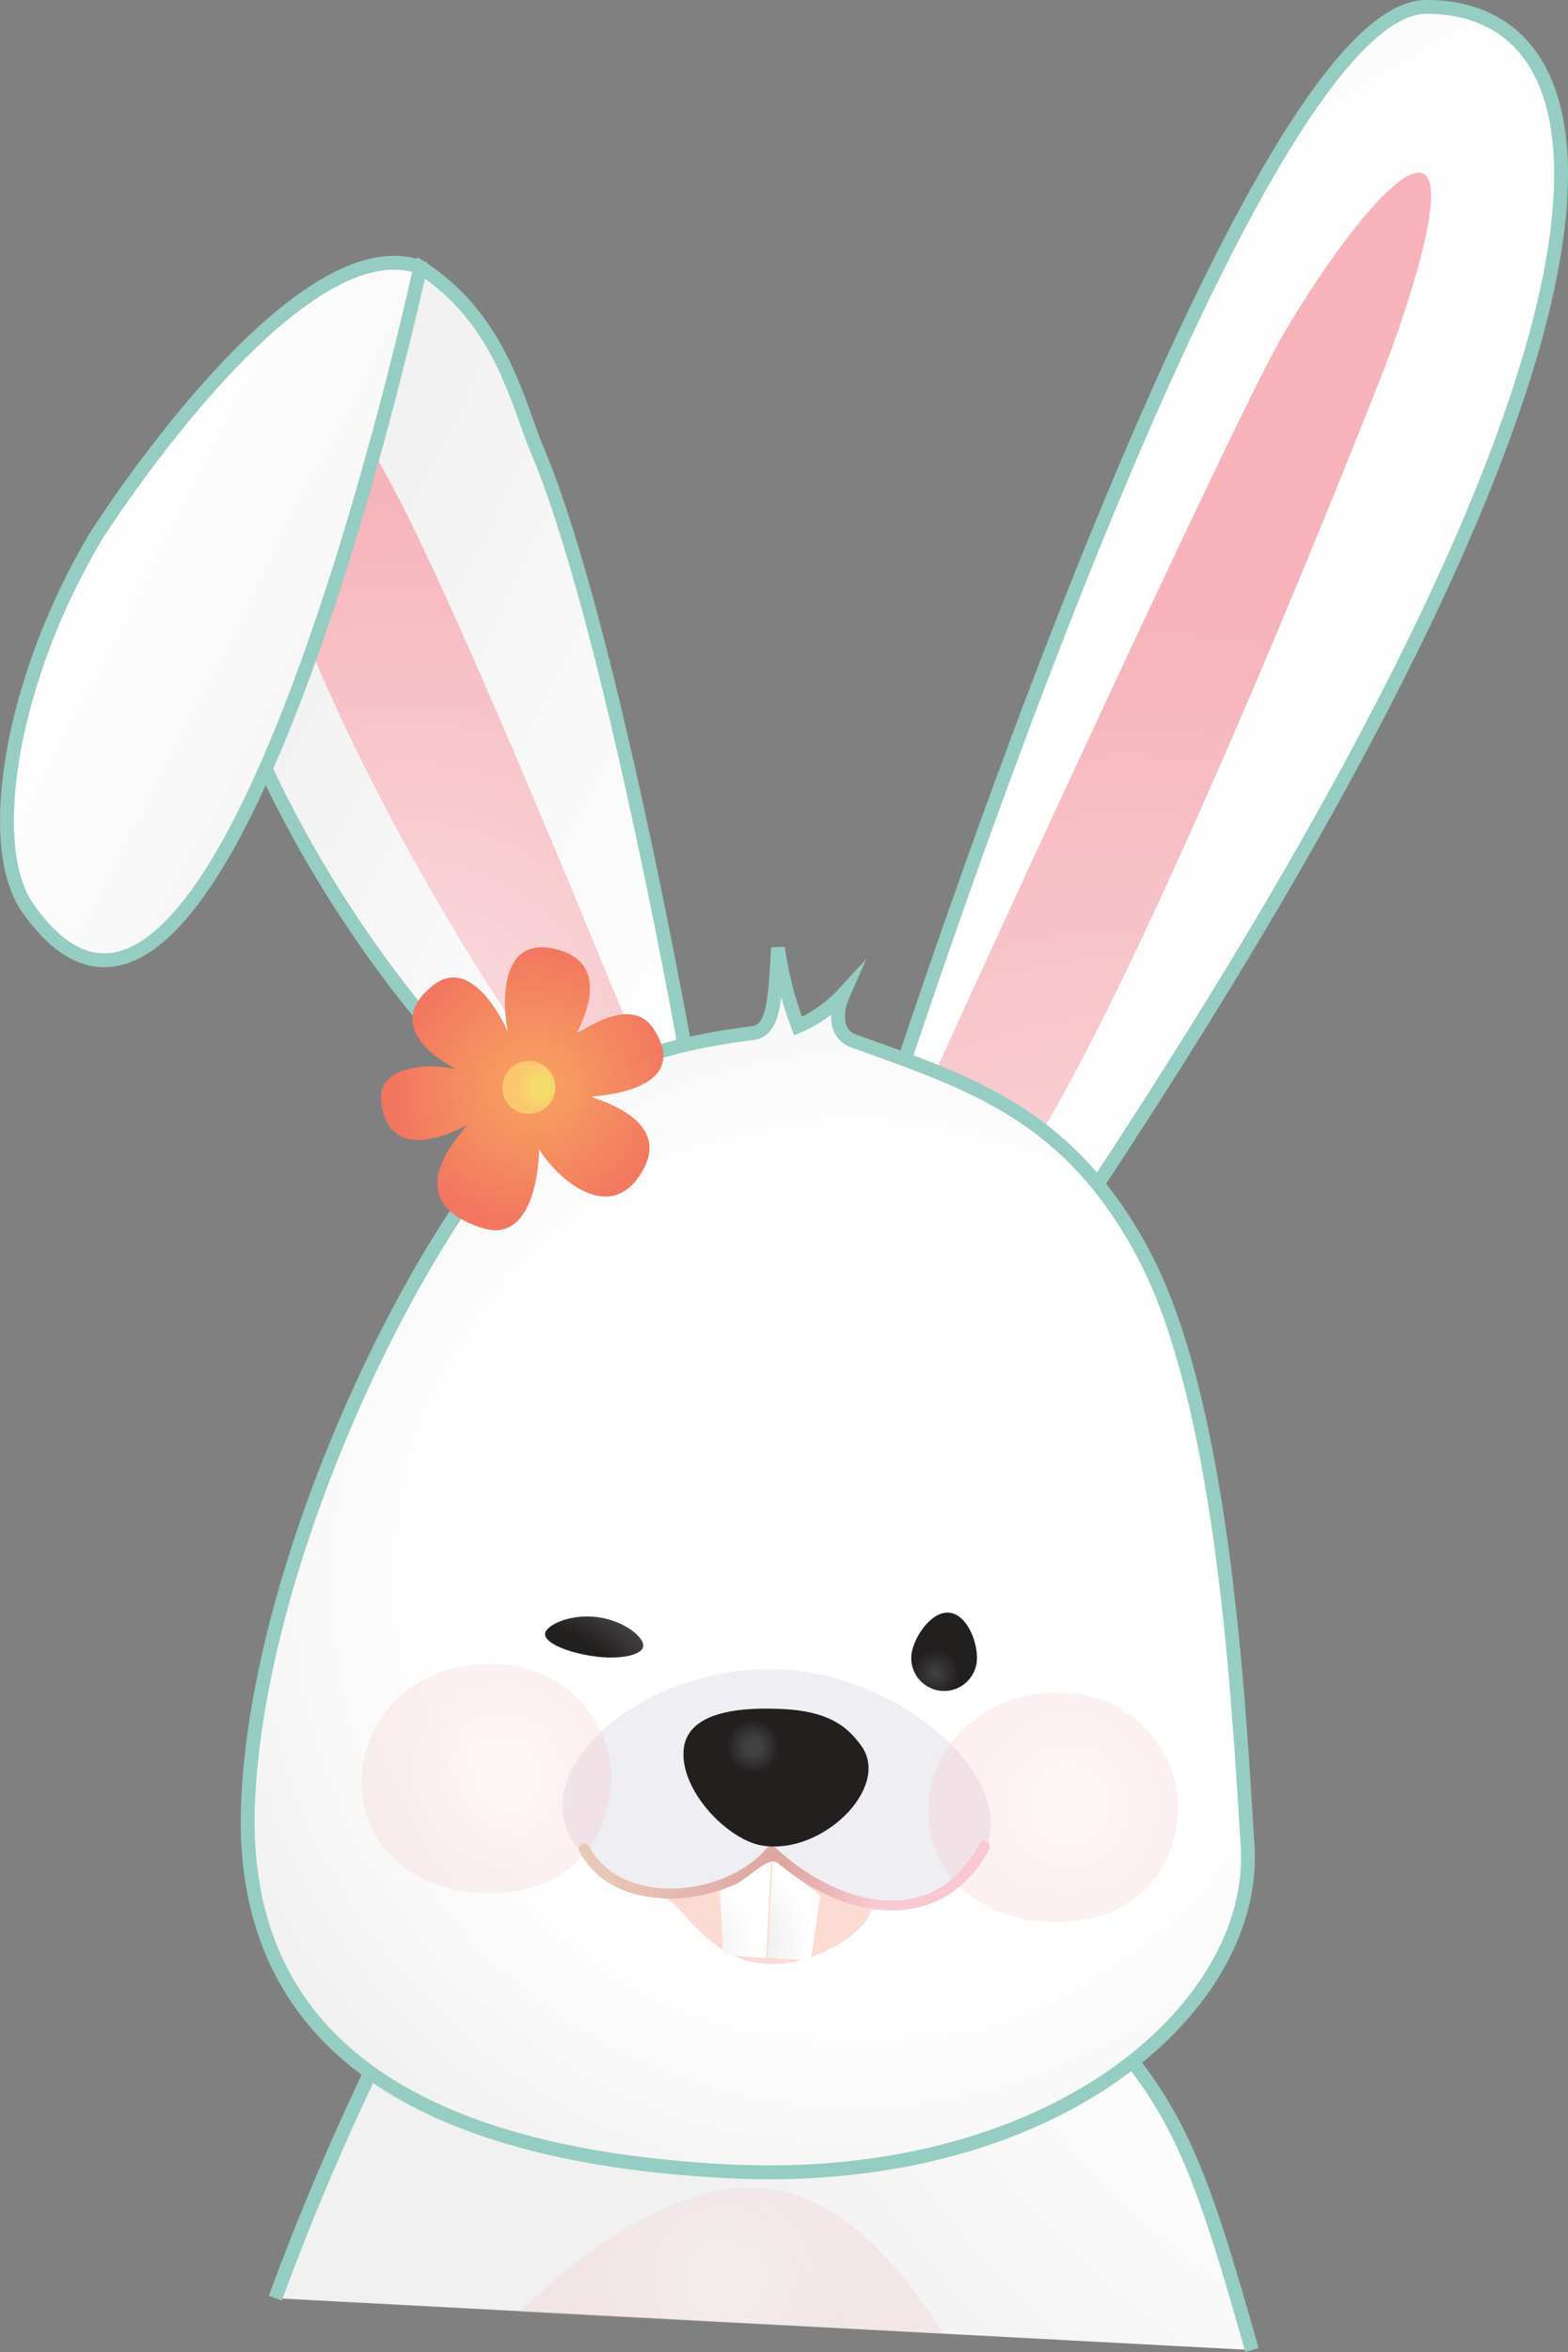 <svg xmlns="http://www.w3.org/2000/svg" xmlns:xlink="http://www.w3.org/1999/xlink" viewBox="0 0 113.11 169.62"><rect x="0" y="0" width="113.11" height="169.62" fill="#808080" stroke="none"/><defs><style>.cls-1,.cls-3,.cls-4,.cls-6,.cls-8{stroke:#95cdc2;stroke-miterlimit:10;}.cls-1{fill:url(#linear-gradient);}.cls-2{fill:url(#radial-gradient);}.cls-3{fill:url(#linear-gradient-2);}.cls-4{fill:url(#radial-gradient-2);}.cls-5{fill:url(#radial-gradient-3);}.cls-6{fill:url(#radial-gradient-4);}.cls-13,.cls-14,.cls-7{opacity:0.2;}.cls-7{fill:url(#radial-gradient-5);}.cls-8{fill:url(#radial-gradient-6);}.cls-9{fill:url(#radial-gradient-7);}.cls-10{fill:url(#radial-gradient-8);}.cls-11{fill:#efeef3;}.cls-12{fill:url(#radial-gradient-9);}.cls-13{fill:url(#radial-gradient-10);}.cls-14{fill:url(#radial-gradient-11);}.cls-15{fill:url(#radial-gradient-12);}.cls-16{fill:url(#radial-gradient-13);}.cls-17{fill:url(#radial-gradient-14);}.cls-18{fill:url(#radial-gradient-15);}.cls-19{fill:url(#radial-gradient-16);}.cls-20{fill:url(#radial-gradient-17);}</style><linearGradient id="linear-gradient" x1="269.26" y1="235.97" x2="189.14" y2="202.08" gradientTransform="matrix(1, 0.05, -0.05, 1, -157.76, -167.41)" gradientUnits="userSpaceOnUse"><stop offset="0" stop-color="#f1f1f1"/><stop offset="0.53" stop-color="#fff"/><stop offset="1" stop-color="#f1f1f1"/></linearGradient><radialGradient id="radial-gradient" cx="228.6" cy="-175.59" r="53.49" gradientTransform="matrix(1, -0.04, 0.04, 1, -191.96, 261.53)" gradientUnits="userSpaceOnUse"><stop offset="0.1" stop-color="#f9d8dc"/><stop offset="0.77" stop-color="#f6b4ba"/></radialGradient><linearGradient id="linear-gradient-2" x1="174.29" y1="-233.62" x2="235.53" y2="-199.19" gradientTransform="matrix(1, -0.04, 0.04, 1, -191.96, 261.53)" xlink:href="#linear-gradient"/><radialGradient id="radial-gradient-2" cx="936.1" cy="237.87" r="198.41" gradientTransform="matrix(1.27, 0.07, -0.06, 1.06, -984.38, -206.27)" xlink:href="#linear-gradient"/><radialGradient id="radial-gradient-3" cx="252.12" cy="259.83" r="77.99" gradientTransform="matrix(1, 0.05, -0.05, 1, -157.76, -167.41)" xlink:href="#radial-gradient"/><radialGradient id="radial-gradient-4" cx="290.26" cy="272.16" r="76.57" gradientTransform="matrix(1, 0.05, -0.05, 1, -157.76, -167.41)" xlink:href="#linear-gradient"/><radialGradient id="radial-gradient-5" cx="142.11" cy="-504.9" r="11.5" gradientTransform="translate(-16.16 684.29) rotate(-8.23)" xlink:href="#radial-gradient"/><radialGradient id="radial-gradient-6" cx="233.08" cy="269.78" r="52.98" gradientTransform="matrix(1, 0.05, -0.05, 1, -157.76, -167.41)" gradientUnits="userSpaceOnUse"><stop offset="0.57" stop-color="#fff"/><stop offset="0.94" stop-color="#f1f1f1"/></radialGradient><radialGradient id="radial-gradient-7" cx="235.29" cy="604.35" r="2.17" gradientTransform="translate(-87.7 -509.04) rotate(7.43)" gradientUnits="userSpaceOnUse"><stop offset="0.02" stop-color="#434243"/><stop offset="0.41" stop-color="#312f30"/><stop offset="0.77" stop-color="#221f1f"/></radialGradient><radialGradient id="radial-gradient-8" cx="748.04" cy="611.71" r="10.81" gradientTransform="matrix(1.13, 0.06, -0.03, 1.12, -789.45, -603.68)" gradientUnits="userSpaceOnUse"><stop offset="0.77" stop-color="#221f1f"/><stop offset="1" stop-color="#434243"/></radialGradient><radialGradient id="radial-gradient-9" cx="2145.01" cy="293.58" r="3.9" gradientTransform="matrix(1.33, -0.63, 2.13, 1.34, -3424.71, 1102.88)" gradientUnits="userSpaceOnUse"><stop offset="0.01" stop-color="#fcdbd2"/><stop offset="1" stop-color="#fcdbd2"/></radialGradient><radialGradient id="radial-gradient-10" cx="249.07" cy="285.09" r="8.64" gradientTransform="matrix(1, 0.05, -0.05, 1, -157.76, -167.41)" xlink:href="#radial-gradient"/><radialGradient id="radial-gradient-11" cx="208.11" cy="285.09" r="8.64" gradientTransform="matrix(1, 0.05, -0.05, 1, -157.76, -167.41)" xlink:href="#radial-gradient"/><radialGradient id="radial-gradient-12" cx="221.19" cy="296.79" r="8.96" gradientTransform="matrix(1, 0.05, -0.05, 1, -157.76, -167.41)" gradientUnits="userSpaceOnUse"><stop offset="0" stop-color="#e6e5e5"/><stop offset="0.66" stop-color="#fff"/><stop offset="0.77" stop-color="#fff"/><stop offset="1" stop-color="#fff"/></radialGradient><radialGradient id="radial-gradient-13" cx="225.49" cy="296.06" r="8.63" xlink:href="#radial-gradient-12"/><radialGradient id="radial-gradient-14" cx="208.72" cy="293.48" r="26.87" gradientTransform="matrix(1, 0.05, -0.05, 1, -157.76, -167.41)" gradientUnits="userSpaceOnUse"><stop offset="0.21" stop-color="#eacbbb"/><stop offset="0.75" stop-color="#dea5a1"/><stop offset="1" stop-color="#f9c8d2"/></radialGradient><radialGradient id="radial-gradient-15" cx="226.2" cy="282.07" r="2.51" gradientTransform="matrix(1, 0.05, -0.05, 1, -157.76, -167.41)" gradientUnits="userSpaceOnUse"><stop offset="0.21" stop-color="#434243"/><stop offset="0.77" stop-color="#221f1f"/></radialGradient><radialGradient id="radial-gradient-16" cx="208.03" cy="235.33" r="10.17" gradientTransform="matrix(1, 0.05, -0.05, 1, -157.76, -167.41)" gradientUnits="userSpaceOnUse"><stop offset="0" stop-color="#f8a560"/><stop offset="1" stop-color="#f27660"/></radialGradient><radialGradient id="radial-gradient-17" cx="208.55" cy="235.41" r="1.8" gradientTransform="matrix(1, 0.05, -0.05, 1, -157.76, -167.41)" gradientUnits="userSpaceOnUse"><stop offset="0.33" stop-color="#f2dd6a"/><stop offset="1" stop-color="#fdc770"/></radialGradient></defs><g id="Calque_2" data-name="Calque 2"><g id="Calque_1-2" data-name="Calque 1"><path class="cls-1" d="M38.79,32.55c-1.44-3.4-2.63-9.53-8.47-13.28L16.21,48.87s.76,2,2,4.5h0A86.16,86.16,0,0,0,41,84.08l8.6-7.47S44,44.88,38.79,32.55Z"/><path class="cls-2" d="M47.45,79c-.62-1-11.75-29.18-18.31-42.32-1.16-2.32-2.78-5.17-4.62-8.16l-5.85,8.08c7.61,24.66,25.19,46.87,25.19,46.87C44.53,84.41,47.74,79.46,47.45,79Z"/><path class="cls-3" d="M2,65.48C-1.19,60.93.84,48.83,6.93,38.66c0,0,14.33-22.66,23.39-19.39C30.32,19.27,16.05,85.52,2,65.48Z"/><path class="cls-4" d="M63.35,82.26S89.32.55,102.87.5,122.1,21.24,77,88.67Z"/><path class="cls-5" d="M100.43,25.07c7.23-20.38-1-12.65-7.93-.84-3.48,5.93-25.52,54-25.88,55-.89,2.63.52,13.1,5.7,6.63C80.81,75.25,99.63,27.32,100.43,25.07Z"/><path class="cls-6" d="M90.31,169.48c-3.83-13.55-5.48-18-12-24.6-5.38-5.42-47.77-9.84-48.17-2.22a190,190,0,0,0-10.28,23.08"/><path class="cls-7" d="M68,168.3s-5.66-10.39-13.6-10.55c-8.09-.17-16.9,9-17,9"/><path class="cls-8" d="M90,133.17c-.6-9.37-1.62-31.53-7.45-42.61-5.42-10.3-12.69-12.49-21-15.5-1.21-.43-1.37-1.89-.72-3.36A9.55,9.55,0,0,1,57.57,74a25.81,25.81,0,0,1-1.45-5.65c-.21,3.91-.32,6-1.86,6.16-6.75.84-13.33,2.85-17.85,8.27-8.14,9.77-17.9,31.12-18.52,47.35s10.88,25.21,34.49,26.45S90.7,144.78,90,133.17Z"/><path class="cls-9" d="M70.45,119.92a2.37,2.37,0,0,1-4.7-.61c.17-1.3,1.5-3.2,2.79-3S70.62,118.62,70.45,119.92Z"/><path class="cls-10" d="M46.4,118.73c-.08.64-1.72,1-3.68.7s-3.48-1-3.4-1.62,1.81-1.44,3.76-1.19S46.49,118.09,46.4,118.73Z"/><path class="cls-11" d="M40.58,130c.26-4.9,7.72-10,15.77-9.6s15.38,6.48,15.12,11.38-8,6.8-16.06,6.38S40.32,134.88,40.58,130Z"/><path class="cls-12" d="M48.13,137c-.08,0,1.81-.42,3.66-1.11a37.93,37.93,0,0,0,4-1.78s6.13,3,6.78,3.35c1.28.6-3.11,4.59-7.59,4.15C51.1,141.21,49.4,137.6,48.13,137Z"/><path class="cls-13" d="M67,130.1c.24-4.63,4.4-8.29,9.7-8A8.38,8.38,0,0,1,85,130.46c-.32,6.16-5,8.39-9.46,8.15S66.73,135.63,67,130.1Z"/><path class="cls-14" d="M26.12,128c.25-4.63,4.41-8.29,9.7-8a8.4,8.4,0,0,1,8.29,8.37c-.33,6.16-5,8.39-9.47,8.15S25.83,133.48,26.12,128Z"/><path class="cls-15" d="M55.63,134.19c-.07,1.35-.37,7-.37,7L52.17,141l-.24-4.7A38.92,38.92,0,0,1,55.63,134.19Z"/><path class="cls-16" d="M55.74,134.2c-.07,1.34-.37,7-.37,7l3.1.17.72-4.65A40,40,0,0,0,55.74,134.2Z"/><path class="cls-17" d="M70.64,133c-3.35,6.35-10.31,4.34-14.69.26a.4.4,0,0,0-.62,0c-2.9,3.5-10.45,4.36-12.84-.11a.39.39,0,0,0-.7.36c1.4,2.63,4.11,3.47,7,3.41a12.13,12.13,0,0,0,4.2-1c.94-.38,2.46-2.16,3.17-1.55,4.75,4.12,11.87,5.28,15.19-1,.24-.45-.42-.89-.66-.44Z"/><path class="cls-18" d="M55,133.1c-2.45-.38-5.89-3.88-5.69-6.84.2-3.13,4.94-3.13,7.31-3,3.44.2,4.65,1.46,5.52,2.66C64.27,128.87,59.36,133.79,55,133.1Z"/><path class="cls-19" d="M36.65,74.45c-.35-1.52-.9-7.31,3.73-5.92,3.92,1.19,1.36,5.58,1.28,5.9s3.77-2.87,5.48-.24c2.92,4.46-4,4.85-4.45,4.89s6.42,1.47,3.38,5.8c-2.25,3.22-5.8.22-7.18-2,0,0,0,7-4.14,5.67-5.72-1.84-2.29-6-1-7.45,0,0-5.77,3.43-6.26-1.76-.2-2.09,2.52-2.81,5.43-2.24,0,0-5.78-2.72-1.73-6C34.21,68.64,36.65,74.45,36.65,74.45Z"/><path class="cls-20" d="M36.26,78.52a1.9,1.9,0,1,1,1.8,1.79A1.81,1.81,0,0,1,36.26,78.52Z"/></g></g></svg>